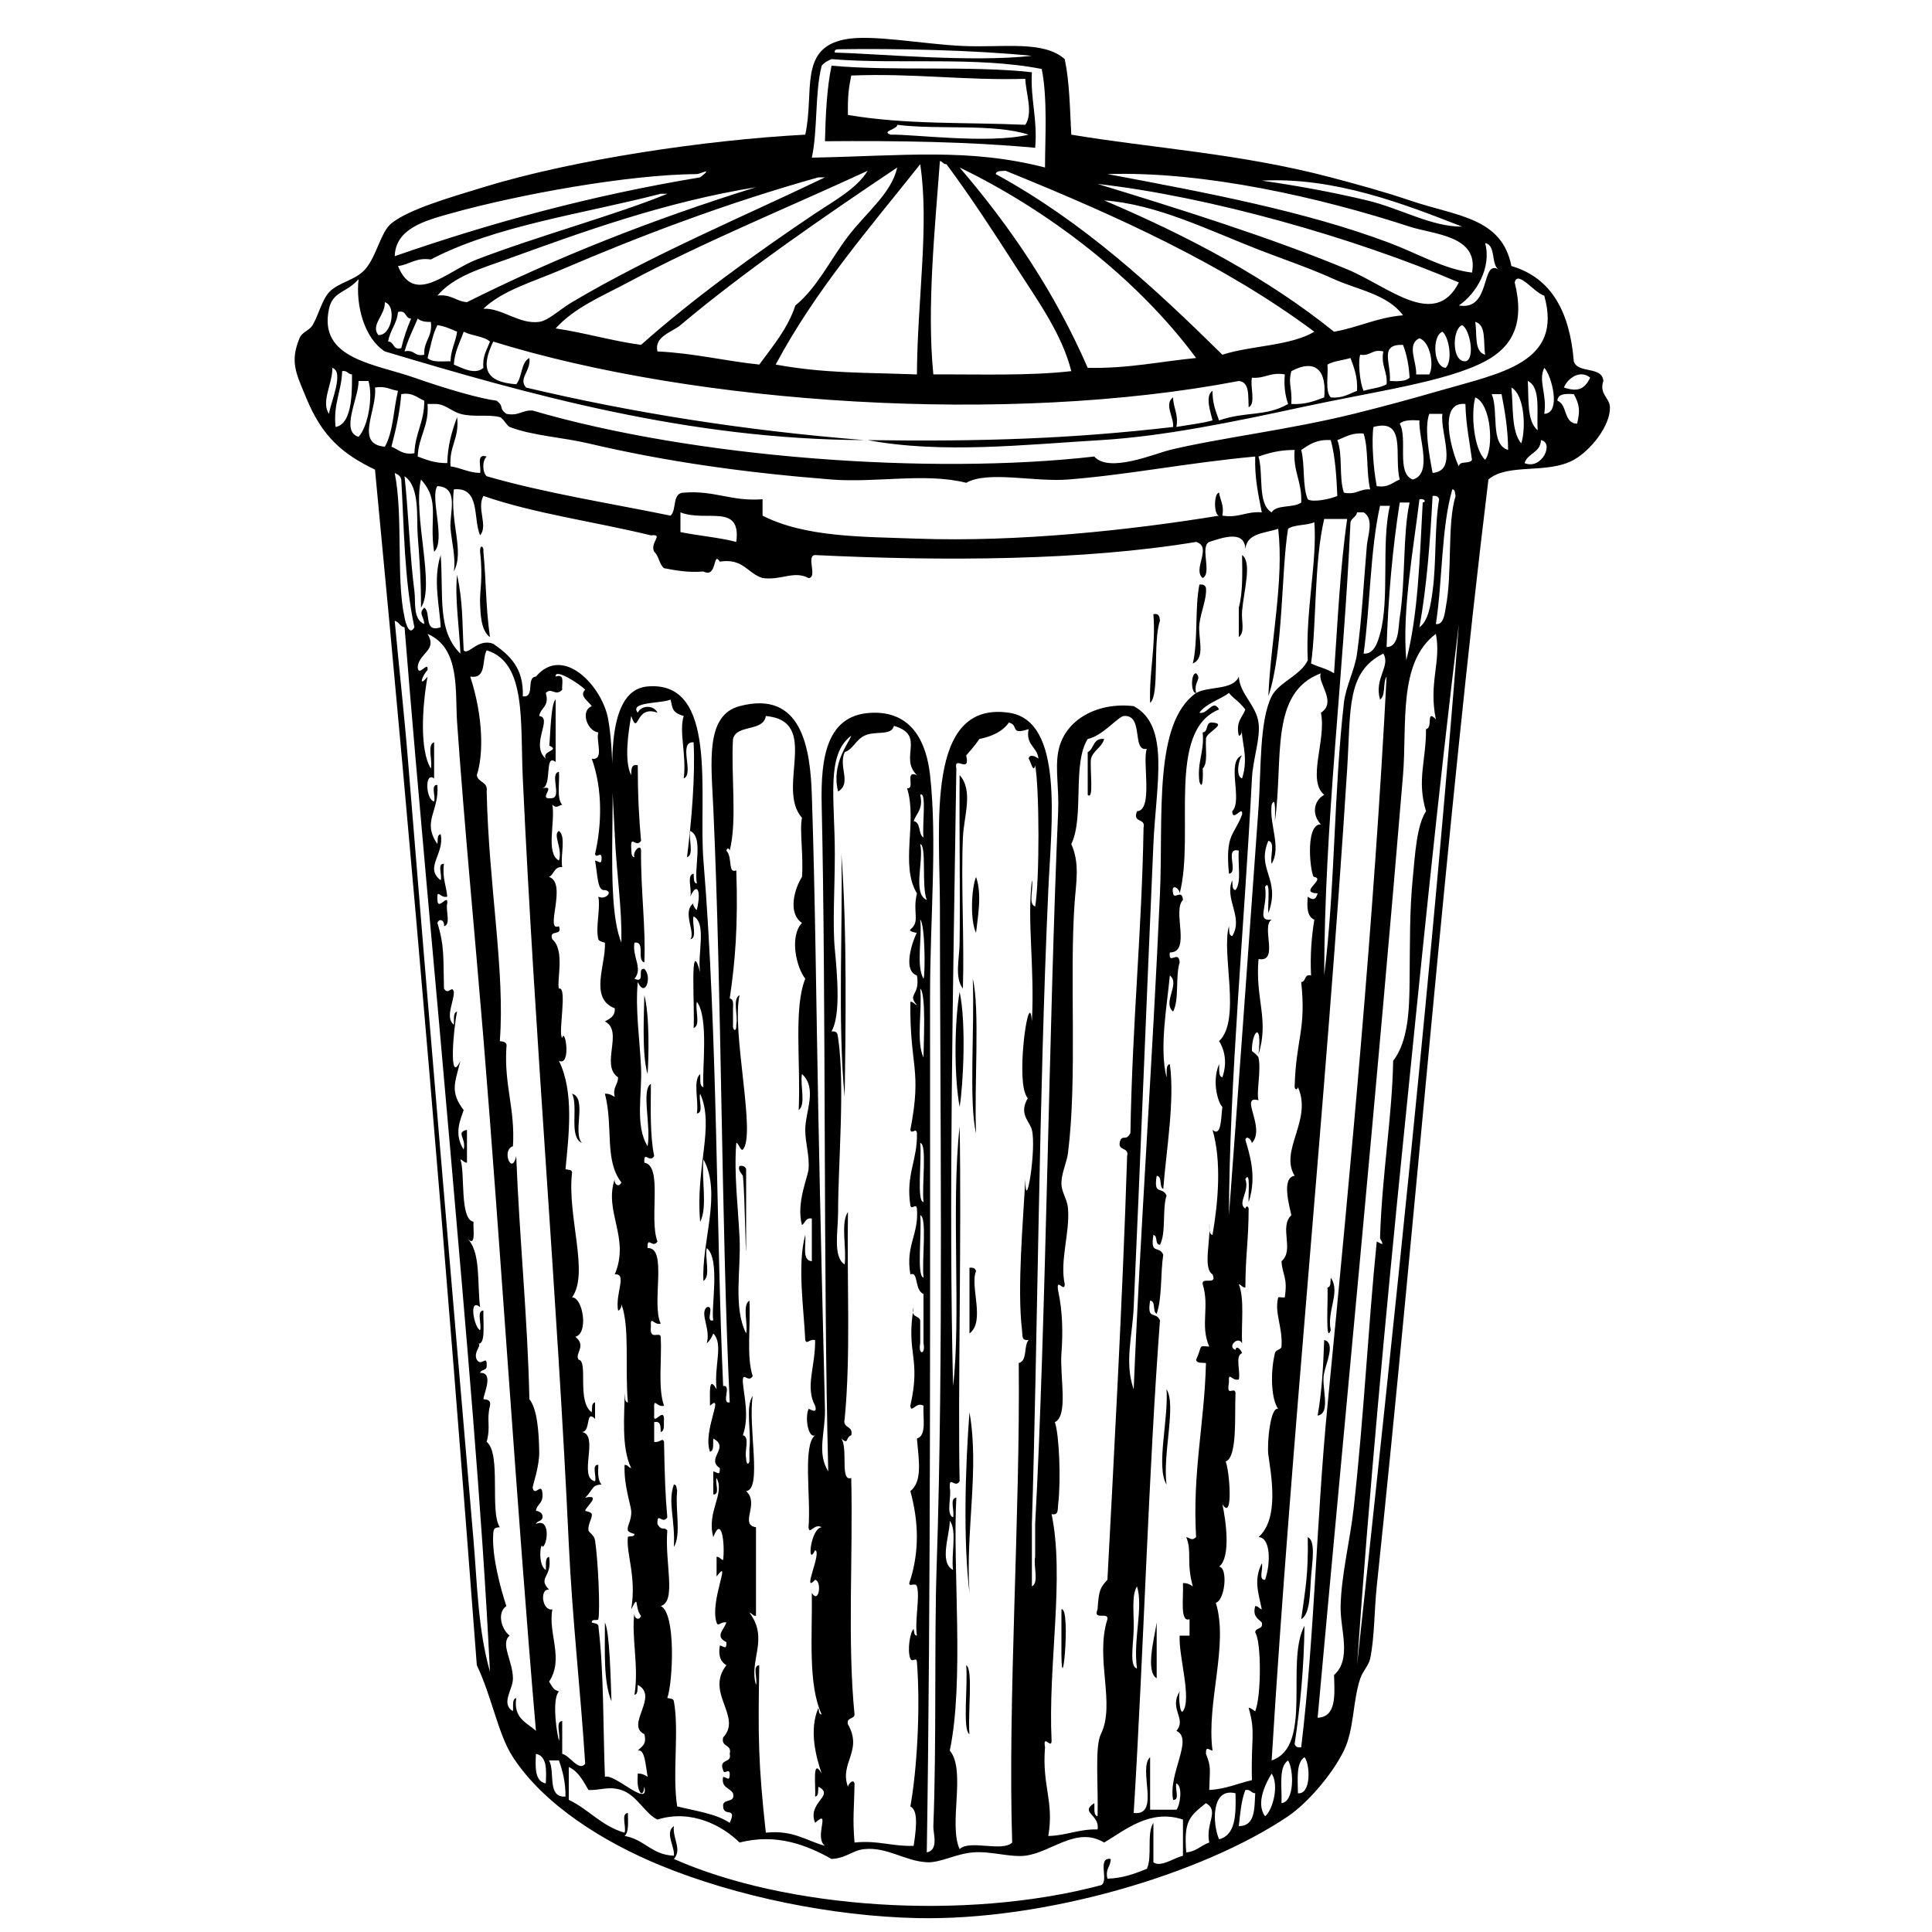 <?xml version="1.0" standalone="no"?>
<!DOCTYPE svg PUBLIC "-//W3C//DTD SVG 1.0//EN" "http://www.w3.org/TR/2001/REC-SVG-20010904/DTD/svg10.dtd">
<svg xmlns="http://www.w3.org/2000/svg" xmlns:xlink="http://www.w3.org/1999/xlink" id="body_1" width="10" height="10">

<g transform="matrix(0.017 0 0 0.017 1.363 -0)">
	<g>
        <path d="M298 169C 301.077 171.176 298.578 179.583 298 186C 297.717 189.141 298.998 192.353 297 194L297 194L297 185C 298.22 180.55 298.09 174.75 298 169z" stroke="none" fill="#000000" fill-rule="nonzero" />
        <path d="M285 178C 286.162 177.837 286.779 178.221 287 179C 287.322 182.231 285.46 186.167 285 190C 284.501 194.159 287.027 200.286 283 202C 284.66 195 283.56 185.22 285 178z" stroke="none" fill="#000000" fill-rule="nonzero" />
        <path d="M271 187C 272.701 186.632 272.887 187.78 273 189C 270.749 195.427 272.957 211.609 270 214C 269.67 204.34 271.77 197.11 271 187z" stroke="none" fill="#000000" fill-rule="nonzero" />
        <path d="M289 220C 293.794 220.352 286.864 222.995 287 225C 286.796 228.129 287.675 232.341 286 234C 286.132 235.314 286.151 241.235 285 238C 284.245 231.912 286.599 228.932 286 223C 287.89 222.89 286.69 219.69 289 220z" stroke="none" fill="#000000" fill-rule="nonzero" />
        <path d="M256 225C 255.283 227.616 252.737 228.404 252 231C 251.595 233.978 252.969 243.902 251 242L251 242L251 229C 253 228 252.58 224.58 256 225z" stroke="none" fill="#000000" fill-rule="nonzero" />
        <path d="M212 236C 216.27 240.778 213.277 248.468 213 255C 212.392 269.333 213.456 285.77 213 301C 210.411 297.688 211.932 292.015 212 287C 212.2 272.03 211.85 251.86 212 236z" stroke="none" fill="#000000" fill-rule="nonzero" />
        <path d="M176 260C 177.786 283.564 177.286 314.188 177 334C 174.79 311.86 176.5 280.53 176 260z" stroke="none" fill="#000000" fill-rule="nonzero" />
        <path d="M217 267C 218.915 272.386 217.461 279.478 217 284C 215.2 280.5 215.53 270.56 217 267z" stroke="none" fill="#000000" fill-rule="nonzero" />
        <path d="M216 298C 218.235 307.163 216.402 330.324 217 345C 214.76 335.84 216.6 312.68 216 298z" stroke="none" fill="#000000" fill-rule="nonzero" />
        <path d="M212 302C 214.058 311.457 213.089 330.542 212 337C 210.29 327.62 210.39 311.4 212 302z" stroke="none" fill="#000000" fill-rule="nonzero" />
        <path d="M116 303C 117.662 309.163 117.332 322.119 117 327C 115.15 321.03 115.97 307.58 116 303z" stroke="none" fill="#000000" fill-rule="nonzero" />
        <path d="M94 333C 98.671 334.329 94.101 344.899 97 348C 92.89 346.11 95.993 337.01 94 333z" stroke="none" fill="#000000" fill-rule="nonzero" />
        <path d="M145 355C 146.163 354.838 146.779 355.221 147 356L147 356L147 376C 147 392.418 146.665 362.744 146 358C 145.96 357.68 144.29 356.3 145 355z" stroke="none" fill="#000000" fill-rule="nonzero" />
        <path d="M215 386C 216.163 385.838 216.779 386.221 217 387C 215.052 391.579 219.924 402.358 215 406L215 406L215 386z" stroke="none" fill="#000000" fill-rule="nonzero" />
        <path d="M325 389C 328.062 393.436 323.739 399.042 325 405C 323.251 409.58 324.255 395.443 324 392C 325.17 391.84 324.84 390.18 325 389z" stroke="none" fill="#000000" fill-rule="nonzero" />
        <path d="M275 423C 278.044 427.765 273.759 442.74 275 452C 271.72 446.65 275.63 432.26 275 423z" stroke="none" fill="#000000" fill-rule="nonzero" />
        <path d="M215 430C 218.085 447.423 213.756 466.086 215 485C 213.04 468.7 213.75 446.42 215 430z" stroke="none" fill="#000000" fill-rule="nonzero" />
        <path d="M125 452C 125.973 452.027 125.776 453.224 126 454C 125.349 459.349 127.313 467.313 125 471C 125.44 462.58 123.06 457.4 125 452z" stroke="none" fill="#000000" fill-rule="nonzero" />
        <path d="M243 490C 246.104 489.162 242.743 522.689 243 500L243 500L243 490z" stroke="none" fill="#000000" fill-rule="nonzero" />
        <path d="M104 494C 105.463 496.968 105.727 510.811 106 518C 103.46 511.88 104.05 502.62 104 494z" stroke="none" fill="#000000" fill-rule="nonzero" />
        <path d="M272 511C 268.451 508.86 271.381 498.373 272 494L272 494L272 511z" stroke="none" fill="#000000" fill-rule="nonzero" />
        <path d="M214 507C 216.198 508.158 214.432 521.884 215 528C 212.8 526.84 214.57 513.12 214 507z" stroke="none" fill="#000000" fill-rule="nonzero" />
        <path d="M244 18C 245.47 24.864 245.575 33.092 246 41C 270.812 45.155 297.178 46.668 325 54C 332.921 56.087 341.249 58.361 349 61C 363.226 65.844 377.046 66.103 380 81C 392.379 84.621 397.787 95.213 399 110C 400.139 113.861 407.655 111.345 408 116C 406.636 119.971 409.93 121.103 410 124C 410.136 129.603 404.182 137.111 399 140C 390.943 144.492 378.893 140.88 373 146C 360.085 251.9 350.837 371.01 339 483C 338.214 490.435 338.372 498.292 337 505C 336.584 507.033 334.734 508.826 334 511C 331.649 517.953 332.151 526.559 329 533C 325.344 540.473 317.739 549.123 312 553C 285.901 570.631 237.874 584.869 199 584C 173.245 583.424 144.132 577.484 121 568C 103.28 560.735 85.377 549.378 76 535C 71.445 528.017 69.666 516.812 65 507C 55.806 385.29 45.769 265.84 34 143C 24.18 138.223 17.97 133.123 13 121C 9.975 113.623 8.05 110.249 11 103C 11.814 100.998 14.016 100.677 15 99C 16.794 95.943 17.846 91.365 20 89C 22.74 85.991 28.017 85.379 31 82C 34.519 78.015 35.691 70.677 39 68C 44.321 63.696 56.949 60.087 67 57C 94.391 48.588 134.708 42.596 165 41C 167.856 28.038 162.887 14.812 177 12C 185.196 10.367 200.932 13.469 213 14C 225.39 14.544 237.52 12.236 244 18zM175 15C 174.39 15.057 173.816 15.149 174 16C 187.07 16.357 215.715 19.049 234 17C 216.06 15.193 191.72 14.729 175 15zM173 18C 171.818 18.485 170.733 19.066 170 20C 167.889 28.222 168.835 39.501 167 48C 195.229 47.453 214.729 45.018 238 51C 237.987 42.592 238.838 30.243 237 21C 217.02 17.079 193.17 19.687 173 18zM204 114C 218.258 113.925 233.141 114.474 246 113C 243.128 101.603 235.722 91.482 229 81C 222.203 70.4 215.158 59.619 208 50C 206.997 50.003 206.81 49.19 206 49C 204.52 69.212 201.96 93.595 204 114zM156 111C 170.841 113.7 182.583 113.395 199 114C 199.114 91.288 202.82 68.672 200 50C 184.52 69.517 168.19 88.191 156 111zM251 112C 263.253 112.253 273.065 110.065 284 109C 265.868 84.465 238.533 63.801 212 51C 227.39 68.944 240.89 88.778 251 112zM127 99C 124.535 101.078 118.889 102.47 120 107C 131.134 107.532 140.437 109.897 151 111C 155.075 105.408 159.567 100.233 162 93C 168.546 87.701 172.715 78.944 178 72C 183.564 64.688 191.26 58.865 193 51C 170.78 65.895 146.29 82.738 127 99zM133 54C 137.226 50.711 133.026 52.993 132 53C 111.38 53.136 78.127 59.09 57 65C 49.117 67.205 40.287 69.59 40 78C 68.945 67.945 99.53 59.53 133 54zM111 86C 103.318 90.117 94.732 93.598 89 100C 98.012 101.322 105.9 103.767 115 105C 130.978 90.788 150.44 76.775 168 65C 173.843 61.082 180.605 57.496 184 52C 159.53 63.304 133.46 73.962 111 86zM292 108C 300.826 105.159 312.693 105.36 320 101C 292.708 80.626 259.922 65.744 226 52C 224.823 52.157 223.161 51.828 223 53C 249.73 67.607 271.18 87.488 292 108zM343 74C 351.67 77.273 359.385 81.921 368 83C 370.189 71.708 356.345 71.396 349 69C 321.802 60.127 286.502 52.075 257 53C 286.98 58.618 317.38 64.328 343 74zM169 54C 141.048 61.806 114.315 71.985 91 82C 82.244 85.761 72.873 88.356 67 94C 72.655 93.723 77.908 98.833 84 98C 86.8 97.617 90.037 94.354 94 92C 118.315 77.556 147.236 65.455 171 54L171 54L169 54zM336 61C 346.176 63.416 355.657 69.093 365 69C 347.492 62.172 326.181 53.822 304 55C 315.03 56.568 325.56 58.521 336 61zM254 56C 277.041 63.035 306.646 72.269 330 82C 342.698 87.291 356.662 100.412 364 86C 332.2 72.376 287.93 59.817 254 56zM74 79C 66.453 81.731 58.088 84.024 53 90C 57.195 89.472 58.586 91.747 62 92C 89.306 78.306 118.736 66.736 150 57C 121.89 61.574 97.136 70.628 74 79zM121 59C 97.158 65.158 70.682 68.681 51 79C 46.336 78.336 44.576 80.576 41 81C 45.96 93.236 55.903 82.493 65 79C 83.832 71.771 107.719 65.302 123 59L123 59L121 59zM326 101C 333.381 99.714 339.006 96.673 347 96C 342.242 89.55 333.132 88.242 326 85C 318.317 81.508 310.73 79.013 303 76C 287.485 69.954 272.108 62.214 256 61C 281.73 71.939 305.68 84.648 326 101zM364 93C 373.941 94.769 370.634 78.937 376 82C 373.742 80.258 375.346 74.654 372 74C 374.06 81.558 369.2 89.506 364 93zM69 104C 67.047 102.286 63.404 102.263 61 101C 59.881 104.214 58.263 106.93 58 111C 60.386 111.964 64.406 114.3 67 112C 66.669 108.34 68.11 106.44 69 104zM77 117C 78.867 114.867 78.357 110.357 81 109C 81.57 112.92 77.531 115.237 80 118C 112.064 125.603 146.262 131.071 183 134C 129.512 133.815 80.87 120.131 37 107C 30.783 103.042 28.091 93.108 29 85C 25.199 89.291 21.162 88.677 20 94C 16.659 109.308 33.897 110.747 46 115C 55.851 118.461 65.894 121.342 71 122C 73.541 123.875 71.459 124.125 74 126C 77.769 126.769 78.78 124.78 82 125C 131.203 139.398 202.93 144.703 253 139C 257.453 144.135 271.498 138.088 276 137C 291.212 133.324 312.247 130.883 332 126C 340.787 123.828 349.714 121.4 358 119C 376.893 113.528 395.764 110.53 390 90C 387.207 89.388 381.863 82.028 381 86C 384.113 98.443 380.339 105.57 372 110C 360.171 116.284 338.353 119.166 316 124C 295.579 128.416 274.05 132.867 255 134C 231.699 135.386 206.517 138.213 184 134C 218.878 134.502 246.208 133.583 277 130C 277.347 127.241 274.129 122.978 277 121C 277.042 124.292 278.688 125.979 278 130C 281.671 129.337 285.603 128.936 289 128C 288.592 125.996 286.523 120.583 289 119C 288.939 122.727 290.009 125.325 291 128C 298.991 125.201 305.296 126.908 312 123C 311.159 120.508 310.691 117.643 311 114C 306.551 113.217 304.998 115.332 301 115C 300.381 117.714 302.27 122.936 300 124C 299.802 120.531 300.354 116.313 297 116C 226.389 129.523 131.6 123.102 70 104C 66.188 111.96 67.447 116.3 77 117zM35 102C 39.047 102.347 40.727 93.206 37 92C 37.144 96 32.583 98.853 35 102zM38 104C 39.987 104.013 39.271 106.729 42 106C 42.75 102.75 43.811 99.811 45 97C 43.013 96.987 43.729 94.271 41 95C 40.675 98.675 38.533 100.53 38 104zM43 107C 46.059 106.275 45.941 108.725 49 108C 48.755 103.755 51.616 102.616 51 98C 49.258 98.075 47.89 97.777 47 97C 45.623 100.29 44.027 103.36 43 107zM372 108C 371.396 104.271 372.427 98.907 369 98C 369.6 101.73 368.57 107.09 372 108zM50 109C 51.289 110.378 54.344 109.99 57 110C 57.084 106.417 58.555 104.222 59 101C 57.131 100.202 55.337 99.329 53 99C 51.502 101.84 50.915 105.58 50 109zM366 110C 369.018 109.503 367.446 100.253 365 99C 362 100 361.69 110.23 366 110zM360 112C 362.256 109.677 360.917 102.466 359 101C 355.78 102.22 356.18 111.74 360 112zM351 114L355 114C 356.51 111.25 355.324 104.09 352 103C 347.99 104.85 351.2 110.05 351 114zM343 116C 345.465 116.132 347.818 116.151 349 115C 348.8 111.201 348.115 107.885 347 105C 339.63 104.78 343.4 110.39 343 116zM334 108C 333.278 109.452 333.743 116.4 335 119C 337.275 118.276 340.108 118.108 342 117C 342.332 113.001 340.218 111.449 341 107C 337.53 106.2 337.16 108.49 334 108zM324 111C 324.271 114.395 323.226 119.107 325 121C 328.664 121.331 330.557 119.89 333 119C 333.238 114.761 332.081 111.919 331 109C 328.72 109.72 325.89 109.89 324 111zM313 113C 311.943 117.071 313.281 117.737 313 123C 317.238 123.239 320.081 122.081 323 121C 323.76 113.58 320.92 108.82 313 113zM20 126C 20.473 122.475 24.732 113.187 21 112C 21.179 116.55 17.436 122.39 20 126zM390 126C 395.362 125.832 392.128 114.028 390 112C 388.07 116.02 390.94 120.06 390 126zM22 130C 27.58 129.033 26.926 117.219 27 114C 25.722 113.945 25.615 112.718 24 113C 23.821 119.15 21.246 122.91 22 130zM396 118C 400.402 119.427 402.274 118.398 404 115C 400.84 112.34 396.96 115.37 396 118zM29 133C 31.999 129.767 33.429 120.414 32 116L32 116L29 116C 29.024 121.32 23.38 131.33 29 133zM388 131C 387.628 125.372 389.05 117.95 385 116C 385.3 121.7 384.69 128.31 388 131zM37 136C 39.56 131.56 39.624 124.624 41 119C 38.652 118.681 37.247 117.42 34 118C 34.772 124.75 27.695 135.28 37 136zM383 135C 384.463 130.553 384.036 120.196 380 118C 380.61 124.06 379.94 131.39 383 135zM39 136C 41.162 136.838 42.411 138.589 46 138C 46.2 131.866 49.063 128.396 49 122C 46.838 121.162 45.589 119.411 42 120C 41.517 125.85 40.317 130.98 39 136zM379 137C 378.951 130.715 378.04 125.293 377 120L377 120L374 120C 376.22 125.12 373.38 135.29 379 137zM394 122C 397.155 123.178 395.771 128.896 400 129C 400.939 125.046 400.78 123.202 399 120C 396.52 119.85 394.15 119.81 394 122zM372 140C 374.669 136.654 373.934 123.02 369 121C 367.64 125.96 368.5 136.64 372 140zM47 139C 49.675 139.992 52.273 141.061 56 141C 56.148 135.481 57.46 131.126 59 127C 59.771 133.437 56.498 135.832 57 142C 60.222 142.445 62.417 143.916 66 144C 66.443 142.11 64.64 137.973 68 139C 66.632 140.278 66.632 143.722 68 145C 85.581 150.086 105.179 153.154 124 157C 125.928 155.262 124.389 150.056 128 150C 137.434 149.233 142.566 152.767 152 152L152 152L152 157C 165.048 163.627 182.285 163.396 199 164C 229.559 165.105 263.898 161.444 291 157C 289.354 156.864 289.354 150.136 291 150C 291.319 152.348 292.58 153.753 292 157C 297.118 157.785 299.264 155.598 304 156C 302.974 150.693 301.778 145.555 302 139C 281.12 140.936 263.76 144.513 245 146C 234.755 146.812 220.603 143.245 214 147C 201.702 143.861 186.463 147.063 173 146C 146.954 143.943 122.789 140.611 99 135C 91.25 133.172 81.9 132.66 75 130C 74.197 129.69 72.967 127.25 72 127C 68.496 126.092 63.907 127.107 60 126C 57.042 125.162 55.243 122.813 52 123L52 123L50 123C 50.49 129.82 47.233 132.9 47 139zM364 142C 364.15 140.15 367.387 141.386 368 140C 367.262 134.404 366.131 129.202 366 123C 357.18 122.08 362.13 138.36 364 142zM356 144C 363.907 143.341 358.197 131.725 359 126L359 126L355 126C 353.38 130.3 355.08 139 356 144zM346 129C 348.528 133.472 344.82 144.18 350 146C 356.142 144.199 351.658 133.308 352 128C 349.54 127.87 347.18 127.85 346 129zM338 130C 337.374 133.853 337.941 142.756 339 148C 342.589 148.589 343.838 146.838 346 146C 344.15 139.07 348.26 127.2 338 130zM327 134C 328.721 138.279 327.434 145.567 329 150C 332.769 150.769 333.78 148.78 337 149C 335.756 143.911 336.559 136.774 335 132C 331.34 131.67 329.44 133.11 327 134zM316 137C 317.199 141.468 316.296 148.037 318 152C 319.329 153.035 324.688 152.037 327 151C 326.728 144.939 326.363 138.97 325 134C 320.71 133.71 318.39 135.39 316 137zM384 141C 389.312 143.193 393.088 134.712 389 134C 388.87 137.87 384.94 137.94 384 141zM303 139C 304.595 144.405 302.571 153.429 307 156C 308.511 153.511 313.748 154.748 316 153C 316.321 146.679 313.432 143.568 314 137C 309.63 136.97 306.2 137.87 303 139zM43 188C 42.936 187.714 44.106 194.354 46 191C 42.862 176.396 42.862 160.701 42 146C 41.789 144.878 40.89 144.443 40 144C 42.617 157.02 40.397 176.37 43 188zM48 146C 45.436 156.823 52.439 178.479 48 185C 48.059 177.252 47.522 169.654 47 163C 46.588 157.746 47.782 148.25 43 145C 44.181 156.097 44.664 169.814 46 180C 46.438 183.336 45.45 188.537 49 190C 48.891 187.512 47.126 186.904 49 185C 51.2 186.467 48.615 192.719 54 191C 53.751 184.945 51.52 176.446 54 169C 54.902 181.395 52.83 191.963 60 199C 59.725 191.36 58.223 182.02 59 175C 60.815 183.689 60.512 189.078 61 198C 62.419 199.675 65.213 194.27 70 196C 74.901 199.432 79.347 203.32 79 212C 82.875 212.542 79.865 206.198 83 206C 91.304 196.166 103.237 208.987 105 219C 108.476 238.74 103.505 273.263 109 287C 109.254 276.438 107.53 266.153 107 254C 106.299 237.946 103.165 210.177 117 209C 138.754 207.149 132.406 242.514 134 262C 138.363 315.328 137.858 374.5 140 422C 142.784 421.55 139.216 427.45 142 427C 139.431 372.864 139.579 302.78 137 246C 136.371 232.139 134.501 217.783 145 215C 164.02 209.958 166.53 227.974 167 242C 168.038 272.969 168.334 306.174 169 340C 169.605 370.766 170.351 402.964 171 429C 171.176 436.065 168.42 442.281 172 448C 170.469 388.275 171.365 305.52 170 245C 169.672 230.458 171.509 217.072 186 217C 197.932 216.94 201.949 226.598 203 236C 205.231 255.952 203 279.73 203 303C 203 395.443 203.221 485.97 202 564C 205.736 563.244 203.913 558.219 204 556C 204.988 530.764 204.264 498.979 205 477C 207.148 412.895 206 335.2 206 276C 206 251.542 201.458 213.309 227 217C 243.861 219.437 239.933 250.465 239 271C 236.147 333.808 235.733 408.75 234 464L234 464L234 468L234 473L234 483C 236.27 481.937 234.381 476.714 235 474L235 474L235 464C 238.271 404.325 239.229 310.05 242 247C 242.304 240.101 241.064 234.288 242 229C 243.76 219.05 254.069 213.703 265 215C 276.178 220.949 271.802 238.833 271 257C 268.82 306.404 267.016 353.621 265 398C 264.6 406.821 262.128 414.94 265 423C 266.846 377.272 270.806 321.92 273 272C 274.029 248.578 270.944 220.154 284 211C 282.359 211.164 282.359 204.836 284 205C 285.867 206.778 283.188 207.542 284 211C 287.83 208.83 295.243 210.243 297 206C 297.289 211.254 302.278 214.709 303 220C 303.656 224.81 301.307 231.024 301 237C 298.707 281.698 294.148 329.581 294 370C 296.689 334.052 300.261 284.453 303 246C 303.834 234.295 303.227 219.493 307 212C 309.163 207.705 315.979 205.594 318 201C 317.251 186.193 320.927 170.671 320 159C 317.712 160.045 313.968 159.635 312 161C 309.868 174 310.626 198.196 306 212C 306.664 195.327 310.818 176.822 309 161C 304.791 162.458 298.853 162.186 299 168C 299.351 161.152 292.474 163.54 288 165C 285.067 166.4 288.933 174.6 286 176C 282.777 173.321 289.061 166.505 284 165C 249.672 170.719 206.901 170.893 168 169C 165.136 169.136 168.864 175.864 166 176C 161.532 173.626 157.762 176.768 152 176C 147.413 174.587 146.119 169.881 139 171C 136.769 167.563 138.301 176.207 134 174C 129.271 174.395 125.654 173.679 122 173C 120.517 171.816 120.444 169.223 119 168C 117.593 165.137 122.103 162.542 118 163C 101.13 158.87 82.601 156.399 67 151C 64.889 154.815 68.51 160.072 66 163C 63.797 157.869 66.151 148.182 58 149C 56.803 159.375 61.3 167.741 58 174C 58.654 169.958 57.367 165.058 57 161C 56.572 156.266 59.841 148.371 53 148C 50.634 151.256 55.634 164.574 52 168C 50.402 157.72 53.96 152.57 48 146zM357 190C 359.476 190.403 359.749 186.301 360 185C 362.119 174.038 360.354 159.668 363 151C 362.776 150.224 362.973 149.027 362 149C 358.59 160.92 359.06 176.73 357 190zM352 191C 354.793 188.953 355.462 183.883 356 180C 357.199 171.344 356.527 160.448 358 152C 357.779 151.221 357.162 150.837 356 151C 355.26 164.92 354.23 178.56 352 191zM348 201C 351.646 186.979 352.081 169.748 353 153C 354.052 152.945 353.787 151.718 352 152C 350.18 167.18 346.67 186 348 201zM342 197C 345.837 197.068 345.551 190.883 346 188C 347.825 176.296 346.901 162.524 349 153L349 153L346 153C 343.84 166.84 342.5 181.5 342 197zM335 199C 338.314 199.297 339.413 195.084 340 193C 342.99 182.377 340.316 165.427 343 154L343 154L340 154C 336.96 167.62 337.04 184.37 335 199zM127 162C 132.527 163.139 138.718 163.616 144 165C 145.583 153.072 134.792 159.087 127 156L127 156L127 162zM333 156C 332.761 157.427 331.354 157.687 331 159C 328.938 205.684 323.081 250.335 323 297C 326.364 269.729 325.909 241.228 329 214C 329.562 209.046 332.309 203.947 333 199C 334.51 188.202 335.131 175.841 336 166C 336.246 163.22 338.269 157.871 335 156L335 156L333 156zM323 158C 319.869 171.339 320.701 190.052 319 202C 321.239 203.094 324.011 203.656 326 205C 327.119 189.119 327.841 172.841 330 158L330 158L323 158zM44 231C 50.333 309.266 57.015 387.43 64 469C 65.131 482.207 65.323 496.048 69 509C 66.583 459.166 61.623 404.49 57 351C 52.385 297.603 47.212 243.4 43 191C 41.573 190.761 41.313 189.354 40 189C 41.166 201.87 42.838 216.64 44 231zM347 348C 341.623 401.337 336.623 454.91 333 507C 344.222 402.89 355.949 293.95 364 190C 357.67 241.69 352.37 294.75 347 348zM65 409C 67.231 409.147 63.702 411.52 65 414C 66.464 416.32 68.169 412.047 68 416C 67.988 417.321 66.248 416.914 66 418C 70.251 417.809 67.137 424.268 67 426C 68.22 426.113 69.368 426.299 69 428C 67.881 432.715 69.298 434.106 68 439C 72.528 442.646 68.852 460.179 72 465C 70.407 465.087 70.119 465.334 70 467C 69.53 473.606 72.165 483.502 74 489C 71.066 490.98 72.449 496.081 75 498C 72.054 500.413 75.956 505.719 76 511C 76.028 514.427 72.163 518.67 76 521C 76.17 519.504 75.643 517.31 77 517C 76.093 523.241 80.221 524.445 83 527C 77.161 459.16 72.12 378.1 67 316C 64.41 284.577 61.184 251.157 59 220C 58.332 210.469 60.07 197.315 50 193C 53.07 197.994 47.509 198.741 47 203C 47.111 206.542 50.306 200.875 50 204C 48.215 205.896 47.205 209.525 50 206C 48.404 214.841 47.508 228.247 51 234C 51.609 231.609 49.745 226.745 52 226L52 226L52 237C 48.943 234.787 49.546 243.712 52 244C 52.547 242.547 50.832 238.832 53 239C 53.583 247.184 48.206 250.03 53 257C 53.157 255.823 52.828 254.162 54 254C 55.261 260.013 48.922 264.171 54 268C 54.547 266.547 52.832 262.832 55 263C 54.409 267.257 55.719 269.614 56 273C 53.818 273.637 52.818 270.166 53 274C 53.111 277.542 56.306 271.875 56 275C 55.405 277.072 57.236 281.569 55 282C 55.299 280.375 53.65 279.303 53 281C 55.196 288.065 54.762 291.77 55 301C 56.44 303.213 57.44 299.741 58 302C 58.14 304.874 55.221 309.798 58 312C 58.17 310.504 57.643 308.31 59 308C 57.939 312.685 56.293 330.872 60 323C 58.335 329.76 56.751 332.379 61 338C 60.174 340.513 57.819 345.182 61 350C 61.88 346.463 58.431 344.848 62 344L62 344L62 354C 60.997 354.003 60.81 353.19 60 353C 61.503 357.106 59.704 371.242 64 372C 63.829 374.59 64.86 379.953 62 377C 66.323 381.011 65.048 390.618 66 398C 62.34 394.909 64.253 404.395 66 405C 66.575 403.242 64.792 399.125 67 399C 66.901 403.46 67.81 410.03 65 409zM326 510C 331.517 505.022 327.837 496.267 328 489C 328.215 479.432 330.874 469.142 332 459C 335.183 430.332 336.333 404.475 339 378C 341.078 379.119 341.119 379.078 340 377C 340.592 357.565 343.696 340.03 344 323C 348.66 316.959 348.906 307.182 349 299C 349.136 287.119 348.952 277.605 350 267C 350.698 259.929 351.153 251.384 354 247C 351.142 237.444 354.051 231.688 354 222C 356.251 221.605 353.851 215.761 357 219C 354.714 207.904 358.702 201.437 357 193C 345.383 201.621 348.266 220.799 347 236C 339.166 330.074 329.483 429.81 321 523C 326.74 522.74 326.2 516.2 326 510zM85 471C 84.501 468.797 83.391 476.512 86 478C 86.17 476.504 85.643 474.31 87 474C 88.095 480.265 83.369 480.272 87 484C 84.024 483.635 84.911 490.634 88 490C 86.61 497.396 91.648 505.001 87 512C 88.444 514.382 88.517 514.454 90 515C 88.236 516.736 88.714 524.523 90 530C 90.575 528.242 88.792 524.125 91 524L91 524L91 534C 93.284 534.449 96.052 539.525 98 537C 96.606 515.062 94.065 492.899 93 470C 89.532 395.461 82.726 317.09 79 237C 78.191 219.621 80.162 201.698 68 198C 66.464 200.797 68.123 206.79 63 206C 66.981 218.238 67.068 229.753 65 236C 65.309 238.358 68.473 237.86 68 241C 68.646 269.864 73.646 295.846 72 317C 73.22 317.113 74.368 317.299 74 319C 73.288 330.379 76.712 337.621 76 349C 72.398 350.139 75.664 358.096 77 352C 77.948 376.753 80.521 402.002 81 426C 83.385 428.939 83.895 435.883 84 442C 84.08 446.635 81.887 452.524 82 453C 82.705 455.979 84.825 450.811 85 455C 85.122 457.908 83.306 457.88 83 460C 83.007 459.951 85.263 460.267 85 462C 84.804 463.294 83.389 462.936 83 464C 87.463 461.95 86.578 470.32 85 471zM314 531C 314.221 531.779 314.838 532.163 316 532C 320.126 497.518 320.626 462.68 324 428C 331.14 354.617 338.154 280.2 342 206C 340.786 207.786 341.817 211.817 340 213C 338.137 206.432 343.319 202.832 341 199C 329.701 204.58 331.13 216.133 330 234C 323.664 334.17 312.926 438.68 307 536C 319.718 531.718 311.069 506.069 317 495C 316.84 507.84 315.68 519.68 314 531zM91 210C 88.919 212.19 87.768 209.123 86 211C 87.207 215.207 84.385 215.385 84 218C 88.294 218.556 81.102 226.755 86 231C 84.677 228.494 90.656 228.572 87 227C 87.242 228.738 87.342 213.808 89 213L89 213L89 232C 85.508 229.238 87.981 239.125 85 240C 89.708 238.937 82.979 243.75 88 243C 90.889 242.556 87.111 235.444 90 235C 90.271 238.396 89.226 243.107 91 245C 89.573 245.39 89.313 246.2 88 245C 88.943 250.39 85.884 259.783 90 262C 91.218 258.37 88 254.105 90 253C 92.289 254.711 90.367 260.633 91 264C 88.494 263.828 88.572 266.239 87 267C 92.7 268.89 85.488 283.952 90 282C 91.236 285.236 86.764 282.764 88 286C 91.924 289.366 89.259 298.603 90 301C 92.725 300.162 89.625 314.958 91 316C 91.895 312.611 93.816 324.733 90 323C 94.671 332.406 92.99 345.599 92 356C 92.776 356.224 93.973 356.027 94 357C 92.424 370.217 99.318 387.666 94 395C 97.353 395.053 99.064 406.044 95 407C 98.552 409.906 94.67 412.066 96 414C 99.003 414.299 95.343 426.774 100 430C 100.157 428.823 99.828 427.161 101 427L101 427L101 432C 97.994 428.979 99.826 435.901 97 436C 102.383 436.95 95.716 449.95 101 451C 101.547 449.547 99.832 445.831 102 446C 101.868 448.465 101.849 450.818 103 452C 99.941 452.046 100.458 453.609 98 456C 103.305 454.797 97.928 459.037 98 460C 98.004 460.052 99.854 460.324 100 461C 100.256 462.186 98.731 464.01 99 466C 99.073 466.538 100.756 467.369 101 469C 101.98 475.551 102.57 490.328 102 493C 101.87 493.609 99.939 492.699 100 494C 100.007 494.146 101.9 494.173 102 495C 103.717 509.181 103.422 525.478 104 541C 106.849 539.797 117.598 550.715 116 544C 115.776 544.775 115.973 545.973 115 546C 113.849 544.818 113.868 542.465 114 540C 115.376 539.957 116.196 540.471 117 541C 116.347 537.286 116.201 532.472 114 533C 115.129 531.796 116.854 531.188 116 528C 110.118 525.219 120.634 516.446 114 513C 113.843 514.177 114.172 515.839 113 516C 114.426 507.41 111.957 498.189 113 491C 112.701 492.625 114.35 493.697 115 492C 112.875 489.426 114.576 484.91 112 490C 113.702 480.062 110.388 472.962 111 468C 111.06 467.514 113.037 468.198 113 467C 113.004 467.131 111.131 466.496 111 466C 110.617 464.552 112.22 462.922 112 460C 111.853 458.047 109.699 452.045 110 446C 111.003 445.997 111.19 446.81 112 447C 108.879 440.611 110.023 430.502 110 424C 110.157 425.177 109.828 426.839 111 427C 110.037 416.453 111.657 404.122 109 397C 109.227 397.608 108.612 399.107 108 399C 107.094 393.714 110.909 387.695 107 388C 111.743 376.834 103.595 368.929 107 359C 106.701 360.625 108.35 361.697 109 360C 103.732 353.109 106.643 343.246 104 333C 105.376 332.957 106.196 333.471 107 334C 106.277 330.944 108.022 330.355 108 328C 102.493 324.309 109.823 313.941 104 311C 105.464 310.131 107.169 309.503 107 307C 99.098 303.94 104.355 293.657 104 287C 104.002 287.035 102.14 286.591 102 286C 101.086 282.151 102.708 276.796 102 273C 104.052 274.146 106.767 271.43 104 271C 101.685 271.401 101.845 266.702 101 262C 102.257 262.219 103.044 263.557 103 261C 102.761 259.125 101.354 261.567 101 260C 102.966 251.539 103.455 240.635 100 231C 103.944 231.611 101.176 225.51 102 223C 98.637 222.616 96.395 216.449 100 215C 98.853 213.386 96.074 211.833 98 210C 96.354 208.24 88.626 203.266 89 206C 92.008 204.99 90.772 208.23 91 210zM301 320C 301.001 320.025 302.861 321.376 303 322C 303.864 325.891 302.29 332.409 303 335C 296.955 333.299 305.309 343.309 301 348C 300.761 346.914 299.354 345.599 299 347C 299.964 350.609 302.734 357.792 300 366C 299.796 364.109 300.675 356.12 299 359C 300.41 362.822 296.388 366.281 299 368C 298.997 367.444 299.81 366.865 300 368C 299.954 378.333 299.046 381.667 299 392C 297.997 392.003 297.81 391.19 297 391C 298.801 395.532 297.71 402.957 298 409C 296.842 406.563 293.29 410.115 296 411C 296.239 409.466 297.646 410.854 298 412C 295.745 412.745 297.609 417.609 297 420C 294.818 420.638 293.818 417.166 294 421C 293.143 425.636 295.574 422.048 296 424C 295.684 431.107 296.627 443.636 293 445C 294.119 447.394 295.466 463.422 292 458C 292.998 462.488 294.723 474.136 291 477C 293.727 477.206 292.874 487.174 290 488C 293.99 500.796 287.067 518.408 289 533C 287.743 532.78 286.956 531.442 287 534C 288.684 538.15 288.142 538.667 288 545C 293.048 544.715 296.67 543.003 301 542C 300.657 529.302 302.197 527.58 300 520C 300.395 519.748 301.951 521.121 302 521C 303.88 516.394 303.882 499.795 302 497C 302.091 495.424 304.551 496.217 304 494C 302.871 492.796 301.146 492.188 302 489C 303.003 488.997 303.19 489.81 304 490C 302.957 484.85 301.49 481.103 304 476C 304.547 477.453 302.831 481.169 305 481C 306.739 476.046 306.743 468.103 303 468C 309.467 462.346 306.77 448.743 306 443C 305.528 439.48 306.645 428.046 309 429C 306.898 426.08 306.518 418.111 308 412C 308.275 410.865 309.933 410.97 310 410C 310.415 404.037 307.761 399.733 309 395C 309.034 394.868 310.98 395.126 311 395C 311.943 388.772 310.254 388.265 310 384C 314.021 380.619 309.178 373.58 313 370C 312.541 367.618 309.801 358.568 314 358C 309.266 350.191 319.504 341.025 315 331C 315.003 331.556 314.19 332.135 314 331C 314.387 316.229 317.582 313.736 316 299C 317.576 298.909 316.783 296.449 319 297C 318.695 290.695 319.158 285.158 320 280C 317.849 279.151 317.682 276.318 318 273C 319.44 274.119 320.44 274.078 321 272C 314.964 271.757 323.586 267.733 320 267C 318.953 267.608 316.83 250.749 322 251C 319.216 248.119 319.68 243.85 323 242C 317.63 237.454 323.74 225.373 322 217C 327.09 213.736 320.668 207.582 322 205C 306.197 210.897 310.653 231.189 308 250C 307.989 248.534 308.378 241.817 307 245C 306.227 251.132 310.049 257.918 307 263C 306.405 260.928 308.236 256.431 306 256C 302.226 264.818 309.9 267.514 306 278C 305.729 275.859 306.774 267.332 305 270C 305.938 276.209 302.155 280.529 307 280C 303.677 282.01 309.434 293.101 303 292C 301.951 304.276 306.317 310.389 303 321C 304.2 310.54 300.88 314.13 301 320zM270 396C 268.979 402.252 271.646 399.023 273 402C 269.515 448.036 268.056 502.45 265 552C 273.299 552.966 266.18 538.513 270 535L270 535L270 551L278 551C 279.055 549.961 280.065 543.859 278 543C 277.453 544.453 279.169 548.169 277 548C 275.448 539.89 283.328 529.373 278 527C 281.236 523.264 275.625 520.34 279 515C 278.563 516.663 279.139 522.23 280 521C 282.736 517.089 278.603 504.062 279 498L279 498L282 498L282 493C 279.006 494.071 280.209 486.559 280 482C 281.377 481.957 282.196 482.471 283 483C 280.934 475.568 282.82 472.474 281 468C 282.427 468.39 282.687 469.2 284 468C 282.848 448.101 286.554 433.453 287 415C 285.823 414.844 284.161 415.172 284 414C 286.05 409.592 284.445 409.709 288 410C 285.154 403.478 288.184 397.89 286 391C 285.604 388.604 290.555 391.555 289 388C 285.938 386.173 288.592 377.312 288 372C 288.171 373.496 287.643 375.69 289 376C 290.771 365.662 291.761 353.522 289 344C 291.747 346.453 291.591 339.94 292 337C 290.878 336.138 288.622 329.613 291 324C 291.171 325.496 290.643 327.69 292 328C 293.89 322.624 292.013 318.537 291 317C 297.835 310.518 291.609 290.208 294 282C 294.156 283.177 293.828 284.838 295 285C 298.522 279.334 292.533 273.814 295 268C 295.156 269.177 294.828 270.838 296 271C 297.916 268.583 296.631 262.964 297 259C 292.437 257.77 297.093 265.76 294 266C 292.834 253.759 295.594 254.487 298 248C 298.306 244.875 295.111 250.542 295 247C 298.326 243.66 293.012 231.678 298 230C 297.062 230.845 295.864 236.375 298 237C 300.229 230.174 297.396 225.221 298 221C 297.844 222.177 298.172 223.838 297 224C 296.003 219.669 298.117 218.45 299 216C 296.052 212.501 296.092 213.416 294 211C 291.113 213.113 287.116 214.116 285 217C 287.494 217.712 289.109 212.599 291 216C 274.807 222.473 283.693 254.027 279 272C 278.987 270.469 276.271 268.713 277 272C 277.294 274.084 279.706 270.516 280 274C 276.649 277.316 282.628 289.961 276 290C 275.527 294.118 278.691 289.038 279 293C 277.633 297.299 278.938 304.271 277 308C 273.628 305.182 279.289 299.546 276 297C 275.163 306.172 272.743 319.064 275 328C 275.171 326.504 274.643 324.31 276 324C 277.556 334.981 274.915 350.18 274 362C 272.613 361.387 273.85 358.15 272 358C 270.979 364.252 273.646 361.023 275 364C 273.633 368.299 274.938 375.271 273 379C 271.349 378.984 272.44 376.227 271 376C 269.979 382.252 272.646 379.023 274 382C 273.112 387.779 273.71 395.043 272 400C 270.61 399.39 271.85 396.15 270 396zM133 333C 132.425 334.758 134.208 338.875 132 339C 132.638 335.305 130.705 329.038 133 327C 133.17 328.496 132.643 330.69 134 331C 133.484 326.006 135.747 310.05 132 305C 131.391 307.391 133.255 312.255 131 313C 131.46 307.424 129.671 284.027 133 296C 132.057 290.61 135.116 281.217 131 279C 130.405 281.072 132.236 285.569 130 286C 131.704 283.97 127.355 277.536 131 275C 130.449 275.384 131.918 277.35 132 277C 133.47 270.748 131.888 268.633 130 273C 130.595 270.928 128.764 266.431 131 266C 131.157 267.177 130.828 268.838 132 269C 131.093 263.907 134.062 254.938 130 253C 129.391 255.391 131.255 260.255 129 261C 130.38 249.867 131.556 236.096 131 226C 126.09 225.756 131.347 235.68 128 237C 128.903 229.795 126.467 222.761 128 218C 124.242 216.91 124.632 215.473 124 213C 121.225 214.263 111.301 213.583 114 217C 115.091 214.62 118.909 214.62 120 217C 113.062 214.412 114.398 224.464 112 218C 111.184 222.542 109.756 231.723 112 236C 112.095 234.429 111.866 232.533 114 233C 114.017 242.596 114.379 248.998 115 256C 113.536 258.32 111.831 254.046 112 258C 112.157 259.177 111.828 260.838 113 261C 112.271 259.365 114.987 256.65 115 259C 114.904 271.56 116.501 282.603 116 293C 113.573 292.427 116.469 286.531 113 287C 112.229 291.367 115.702 294.798 113 298C 116.555 299.555 113.604 294.604 116 295C 118.449 297.292 116.332 304.081 114 299C 113.218 307.444 114.59 316.187 115 325C 115.382 333.213 113.073 342.615 117 349C 118.109 342.616 114.985 331.865 118 330C 117.966 337.7 117.699 345.634 119 352C 117.536 354.32 115.831 350.047 116 354C 121.747 354.925 117.346 371.053 120 378C 118.536 380.32 116.831 376.047 117 380C 123.208 379.712 118.055 396.959 121 403C 118.818 403.638 117.818 400.166 118 404C 117.527 408.299 120.691 405.279 121 407C 121.373 413.96 120.078 422.588 122 428C 119.818 428.638 118.818 425.166 119 429L119 429L119 431C 118.694 434.125 121.889 428.458 122 432C 121.83 433.496 122.357 435.69 121 436C 120.905 434.429 121.134 432.532 119 433L119 433L119 439C 120.72 439.395 121.563 437.516 122 439C 122.197 449.673 122.412 455.606 123 462C 121.536 464.32 119.831 460.047 120 464C 121.352 466.427 121.999 464.623 123 466C 122.174 475.898 125.896 487.532 121 489C 125.654 491.087 124.735 512.009 123 517C 123.893 517.203 124.827 517.054 125 518C 126.661 527.078 124.464 539.957 126 550C 131.615 551.385 137.802 552.198 142 555C 144.347 549.876 140.118 553.381 140 550C 139.704 547.37 143.88 549.213 143 546C 142.056 544.277 139.304 544.363 140 541C 141.257 541.22 142.044 542.558 142 540C 141.761 538.125 140.354 540.567 140 539C 138.552 535.219 142.748 537.081 142 534C 142.745 530.922 139.255 532.078 140 529C 145.952 522.646 134.382 515.36 141 507C 139.303 506.03 138.431 504.236 139 501C 140.257 501.22 141.044 502.558 141 500C 137.487 498.185 140.012 496.555 141 494C 139.28 493.605 138.437 495.484 138 494C 135.821 487.559 142.787 473.656 138 480L138 480L138 474C 139.003 473.997 139.19 474.81 140 475C 140.571 470.049 139.578 461.208 137 468C 134.879 460.19 140.617 454.98 138 450C 137.453 451.453 139.168 455.169 137 455L137 455L137 448C 138.257 448.22 139.044 449.558 139 447C 134.572 444.138 142.21 440.744 137 438C 136.83 439.496 137.357 441.69 136 442C 133.661 435.796 140.546 423.856 136 428C 136.036 424.52 135.439 418.486 138 423C 137.189 415.438 140.169 409.27 137 406C 136.515 407.182 135.934 408.267 135 409C 136.311 404.632 132.779 399.965 135 398C 137.715 397.284 134.285 402.716 137 402C 136.199 398.569 139.234 383.27 135 380C 134.373 383.039 136.28 388.613 134 390C 133.359 378.161 139.685 363.289 134 353C 133.346 359.013 135.317 367.65 133 372C 131.52 355.27 137.49 342.96 133 333zM262 218C 260.188 218.22 255.48 224.123 251 225C 246.225 232.558 250.016 248.683 246 257C 248.646 262.876 247.452 268.574 247 275C 245.404 297.682 247.861 328.201 245 351C 244.635 353.912 243.085 356.955 243 360C 242.912 363.146 244.734 364.707 245 368C 245.598 375.397 242.448 383.765 244 391C 243.987 393.806 241.271 388.619 242 393C 243.41 399.505 243.452 406.177 243 412C 242.459 418.973 245.19 431.034 241 433C 242.314 436.709 242.893 450.646 242 458C 241.811 459.56 242.205 461.476 240 461C 244.037 480.395 238.868 506.94 240 530C 239.987 532.806 237.271 527.619 238 532C 237.039 543.864 240.811 548.317 239 559C 244.552 558.885 248.204 556.87 254 557C 254.751 552.401 248.443 551.942 253 549C 253.17 550.496 252.643 552.69 254 553C 254.263 543.778 253.107 531.812 255 528C 259.562 518.814 253.152 505.019 257 493C 257.396 490.604 252.445 493.555 254 490C 254.387 484.129 254.777 483.443 257 481C 258.898 444.954 261.652 394.99 263 352C 263.748 348.919 259.553 350.781 261 347C 262.001 345.623 262.648 347.427 264 345C 264.613 310.338 267.479 283.743 268 252C 268.748 248.919 264.553 250.781 266 247C 271.082 246.746 267.523 231.537 269 228C 264.3 228.95 268.18 217.5 262 218zM144 265C 144.585 281.661 143.65 292.974 142 304C 143.165 304.168 143.086 305.581 143 307L143 307L143 312C 142.776 313.7 144.127 314.475 144 312C 144.619 309.286 142.73 304.063 145 303C 142.465 313.73 150.13 345.604 146 350C 145.386 350.653 144.544 347.737 144 348C 143.253 357.409 144.544 367.209 145 377C 145.459 386.881 143.001 398.002 147 406C 147.627 402.961 145.72 397.387 148 396C 148.414 403.586 147.019 412.98 149 419C 147.536 421.32 145.831 417.047 146 421C 146.467 425.677 147.958 431.448 146 437C 148.236 437.431 146.405 441.929 147 444C 146.957 445.063 147.471 446.539 148 445L148 445L148 441C 148.65 435.983 146.689 428.356 149 425C 147.518 434.648 151.979 453.432 147 454C 151.218 457.856 144.8 464.181 150 465L150 465L150 492C 148.997 492.003 148.81 491.19 148 491C 154.048 498.948 147.75 505.607 150 513C 150.575 511.242 148.792 507.125 151 507C 150.611 528.874 150.677 536.917 153 558C 161.235 557.099 165.241 560.426 171 562C 167.52 559.377 173.029 550.409 168 555C 165.455 548.756 174.206 546.685 169 544C 168.843 545.177 169.172 546.839 168 547C 168.243 543.614 167.026 534.865 170 540C 168.384 535.26 166.014 526.863 169 520C 169.224 520.775 169.027 521.973 170 522C 165.787 512.88 167.169 498.164 167 485C 169.251 488.562 170.084 481.335 168 481C 163.753 485.607 170.222 472.448 168 472C 165.447 477.369 166.577 465.298 170 465C 167.721 463.627 166.241 467.578 166 465C 166.761 455.876 164.142 439.914 168 437C 165.882 438.032 164.842 431.607 166 429C 166.125 428.717 168.9 430.938 168 428C 164.889 422.298 168.132 415.94 168 408C 166.28 407.605 165.437 409.484 165 408C 164.571 398.42 162.512 385.166 165 376C 165.311 379.023 163.89 383.777 167 384L167 384L167 371C 165.034 370.701 165.017 372.351 164 373C 162.169 366.376 165.796 358.388 166 356C 166.356 351.818 165.013 348.202 165 344C 164.982 338.457 168.797 331.432 164 327C 163.367 330.367 165.289 336.288 163 338C 163.667 323.726 161.399 306.804 165 298C 162.263 294.458 160.123 285.176 164 281C 159.599 278.038 161.704 270.565 164 267C 164.505 260.472 163.208 252.766 164 249C 155.967 239.898 169.869 219.562 153 218C 152.251 222.918 144.099 220.433 143 225C 142.337 236.004 144.328 249.661 142 259C 142.003 258.445 141.19 257.865 141 259C 142.96 261.1 141.32 266.09 144 265zM233 222C 227.109 223.895 230.205 220.791 227 220C 225.062 222.729 221.888 224.221 218 225C 216.834 226.833 215.386 228.386 214 230C 215.366 235.904 210.128 229.688 211 234C 209.984 302.005 208.65 365.78 210 422C 212.507 401.296 209.344 366.832 212 343C 212.625 375.385 211.436 424.275 212 451C 210.536 453.32 208.831 449.047 209 453C 209.619 455.714 207.73 460.937 210 462C 210.575 460.242 208.792 456.125 211 456C 209.83 477.188 213.479 511.794 209 533C 214.058 538.941 208.537 555.463 212 563C 215.035 560.035 224.965 563.965 228 561C 226.627 517.406 230.474 461.28 230 415C 232.72 414.387 231.431 409.764 233 408C 230.77 408.182 231.235 406.938 231 405C 229.46 392.31 231.374 371.425 232 359C 232.038 370.609 235.464 349.828 234 344C 233.442 341.779 230.668 339.664 232 336C 233.371 332.229 233.414 336.535 232 333C 229.324 326.311 233.254 300.029 234 311C 234.889 294.325 232.484 280.721 234 268C 234.609 270.391 232.744 275.255 235 276C 236.371 268.016 236.301 240.14 235 233C 234.479 235.857 233.521 231.386 233 231C 233.261 229.444 235.193 230.307 236 231C 235.67 227.33 232.04 226.96 233 222zM174 260C 174 270.748 173.277 281.393 174 289C 174.75 296.885 175.825 309.203 173 314C 174.685 314.044 174.761 314.389 175 316C 177.146 330.476 175 354.264 175 369C 175 374.916 173.35 382.673 177 385C 177.65 379.983 175.689 372.356 178 369C 177.645 389.978 178.896 412.562 177 432C 176.255 435.078 179.745 433.922 179 437C 177.111 437.749 178.306 439.984 176 438C 178.083 441.153 175.492 451.219 179 450C 179.568 473.766 177.802 499.865 180 522C 179.91 523.576 177.449 522.782 178 525C 182.637 533.154 175.302 536.811 178 544C 178.239 542.914 179.646 541.599 180 543C 179.886 551.017 179.376 553.471 180 561C 187.094 560.239 191.425 562.242 198 562C 199.171 554.583 199.003 551.064 197 550C 198.918 539.544 200.142 520.748 199 506C 198.866 504.27 197.541 506.351 197 505C 195.948 502.371 197.006 496.579 198 496C 198.224 496.776 198.027 497.973 199 498C 198.281 493.187 199.978 486.374 199 483C 198.539 481.409 195.727 484.007 197 481C 199.704 472.21 199.576 463.469 197 454C 200.634 451.093 199.66 445.129 199 438C 202.05 437.05 200.774 431.774 201 428C 198.721 426.627 197.241 430.578 197 428C 200.342 413.117 195.6 412.327 198 398C 196.854 401.146 199.57 400.43 200 402L200 402L200 409C 199.275 412.616 201.725 412.616 201 409L201 409L201 394C 198.116 392.685 199.571 387.035 197 388C 195.471 379.138 199.631 375.964 199 368C 198.761 366.125 197.354 368.567 197 367C 195.552 357.552 199.226 353.226 199 345C 198.761 343.125 197.354 345.567 197 344C 200.611 325.291 196.779 325.039 197 305C 198.003 304.997 198.19 305.81 199 306C 195.891 302.577 200.07 303.227 199 297C 193.724 295.256 199.075 283.327 199 284C 198.985 284.134 196.311 283.551 197 283C 200.102 280.519 197.581 278.005 199 272C 193.764 263.357 199.208 250.132 196 240C 198.652 240.319 195.064 234.398 199 236C 193.455 230.687 201.864 223.889 192 221C 191.262 224.172 186.282 222.389 183 224C 180.357 225.297 179.466 228.202 177 229C 175.005 233.535 179.236 238.394 175 241C 172.843 232.491 178.271 226.296 179 224C 171.25 229.77 174 243.03 174 260zM198 250C 200.292 250.375 199.333 254 201 255C 200.54 251.421 202.047 240.671 200 242C 201 246.33 198.88 247.55 198 250zM202 274C 200.315 269.996 202.031 257.333 200 257C 201.17 262.17 197.56 272.11 202 274zM201 298C 201.562 297.032 201.522 281.332 200 280C 200.65 285.68 198.68 293.98 201 298zM201 322C 201.006 317.884 201.875 302.572 200 301C 200.66 307.68 198.68 316.99 201 322zM201 366C 200.46 360.852 202.16 348.203 200 348C 200.54 353.15 198.84 365.8 201 366zM201 389C 200.449 383.53 202.174 370.52 200 370C 200.55 375.47 198.83 388.48 201 389zM210 478C 209.353 473.314 211.308 466.025 209 463C 209.06 467.25 205.63 475.76 210 478zM265 496C 264.91 500.643 263.626 507.479 266 508C 264.769 499.088 268.012 489.363 266 483C 264.31 485.7 265.1 490.82 265 496zM86 543C 86.205 538.795 86.36 534.64 83 534C 82.795 538.2 82.64 542.36 86 543zM315 546C 319.098 546.388 318.746 537.137 317 535C 314.4 536.74 314.97 541.64 315 546zM92 547C 92.034 542.633 91.131 539.202 90 536L90 536L87 536C 88.911 539.42 86.276 547.39 92 547zM310 549C 313.981 548.614 313.783 538.828 312 536C 309.01 538.01 310.21 544.21 310 549zM125 566C 159.092 581.097 213.471 584.997 255 574C 257.673 573.006 253.674 565.341 258 566C 258.022 568.355 256.277 568.944 257 572C 261.857 571.857 265.423 570.423 269 569C 270.755 565.422 268.845 558.178 271 555L271 555L271 567C 273.153 568.653 277.154 565.75 280 565L280 565L280 554C 269.911 550.638 262.278 557.325 256 561C 247.568 555.906 240.028 563.988 232 565C 227.417 565.577 221.354 563.521 216 564C 210.612 564.481 206.093 567.227 202 567C 195.316 566.63 189.92 562.283 183 563C 179.2 563.394 177.689 565.718 173 566C 165.742 561.919 156.379 558.068 145 561C 139.855 555.873 130.275 550.764 120 554C 116.411 552.412 113.718 546.523 109 545C 105.069 543.73 102.332 545.191 99 545C 97.379 542.287 95.968 539.365 93 538L93 538L93 548C 99.109 550.891 102.982 556.018 110 558C 110.575 556.242 108.792 552.125 111 552C 110.99 554.656 111.378 557.711 110 559C 116.021 559.979 118.223 564.776 125 565C 125.347 562.241 122.129 557.978 125 556C 124.55 559.8 127.59 563.12 125 566zM305 553C 307.423 551.056 309.307 543.353 307 540C 305.34 542.71 302.02 548.97 305 553zM297 556C 302.007 556.007 301.733 550.733 302 546C 300.722 545.945 300.615 544.718 299 545C 297.76 548.09 297.44 552.11 297 556zM291 560C 296.06 558.727 296.16 552.493 296 546C 288.4 544.09 289.04 555.68 291 560zM281 564C 284.073 563.739 285.497 561.83 288 561C 286.792 555.001 291.196 551.474 287 549C 281.88 553.08 280.24 554.48 281 564z" stroke="none" fill="#000000" fill-rule="nonzero" />
        <path d="M69 194C 66.155 191.922 66.153 186.655 66 184C 65.781 180.196 66.957 176.526 66 168C 65.873 165.526 67.224 166.3 67 168C 67.855 176.55 67.643 184.2 69 194z" stroke="none" fill="#000000" fill-rule="nonzero" />
        <path d="M323 408C 326.572 408.752 323.51 415.236 323 418C 321.92 421.92 325.315 430.315 321 431C 322.27 423.93 322.72 416.05 323 408z" stroke="none" fill="#000000" fill-rule="nonzero" />
        <path d="M318 468C 320.5 469.173 319.326 475.661 319 480C 318.637 484.83 318.777 491.422 316 493C 317.35 483.3 318.18 479.23 318 468z" stroke="none" fill="#000000" fill-rule="nonzero" />
        <path d="M234 22C 233.533 30.467 235.777 36.222 235 45C 214.871 43.129 193.182 42.818 171 43C 171.194 34.861 171.569 26.902 173 20C 192.27 21.73 215.09 19.906 234 22zM179 23C 178.34 26.485 177.854 28.812 178 35C 195.885 38.024 213.556 37.165 232 38C 234.492 34.268 232.12 28.293 232 24C 213.46 24.535 197.77 22.234 179 23zM193 38C 193.169 39.352 187.915 39.999 191 41C 197.384 40.8 220.806 43.919 233 41C 222.15 37.514 205.73 39.601 193 38z" stroke="none" fill="#000000" fill-rule="nonzero" />
	</g>
</g>
</svg>